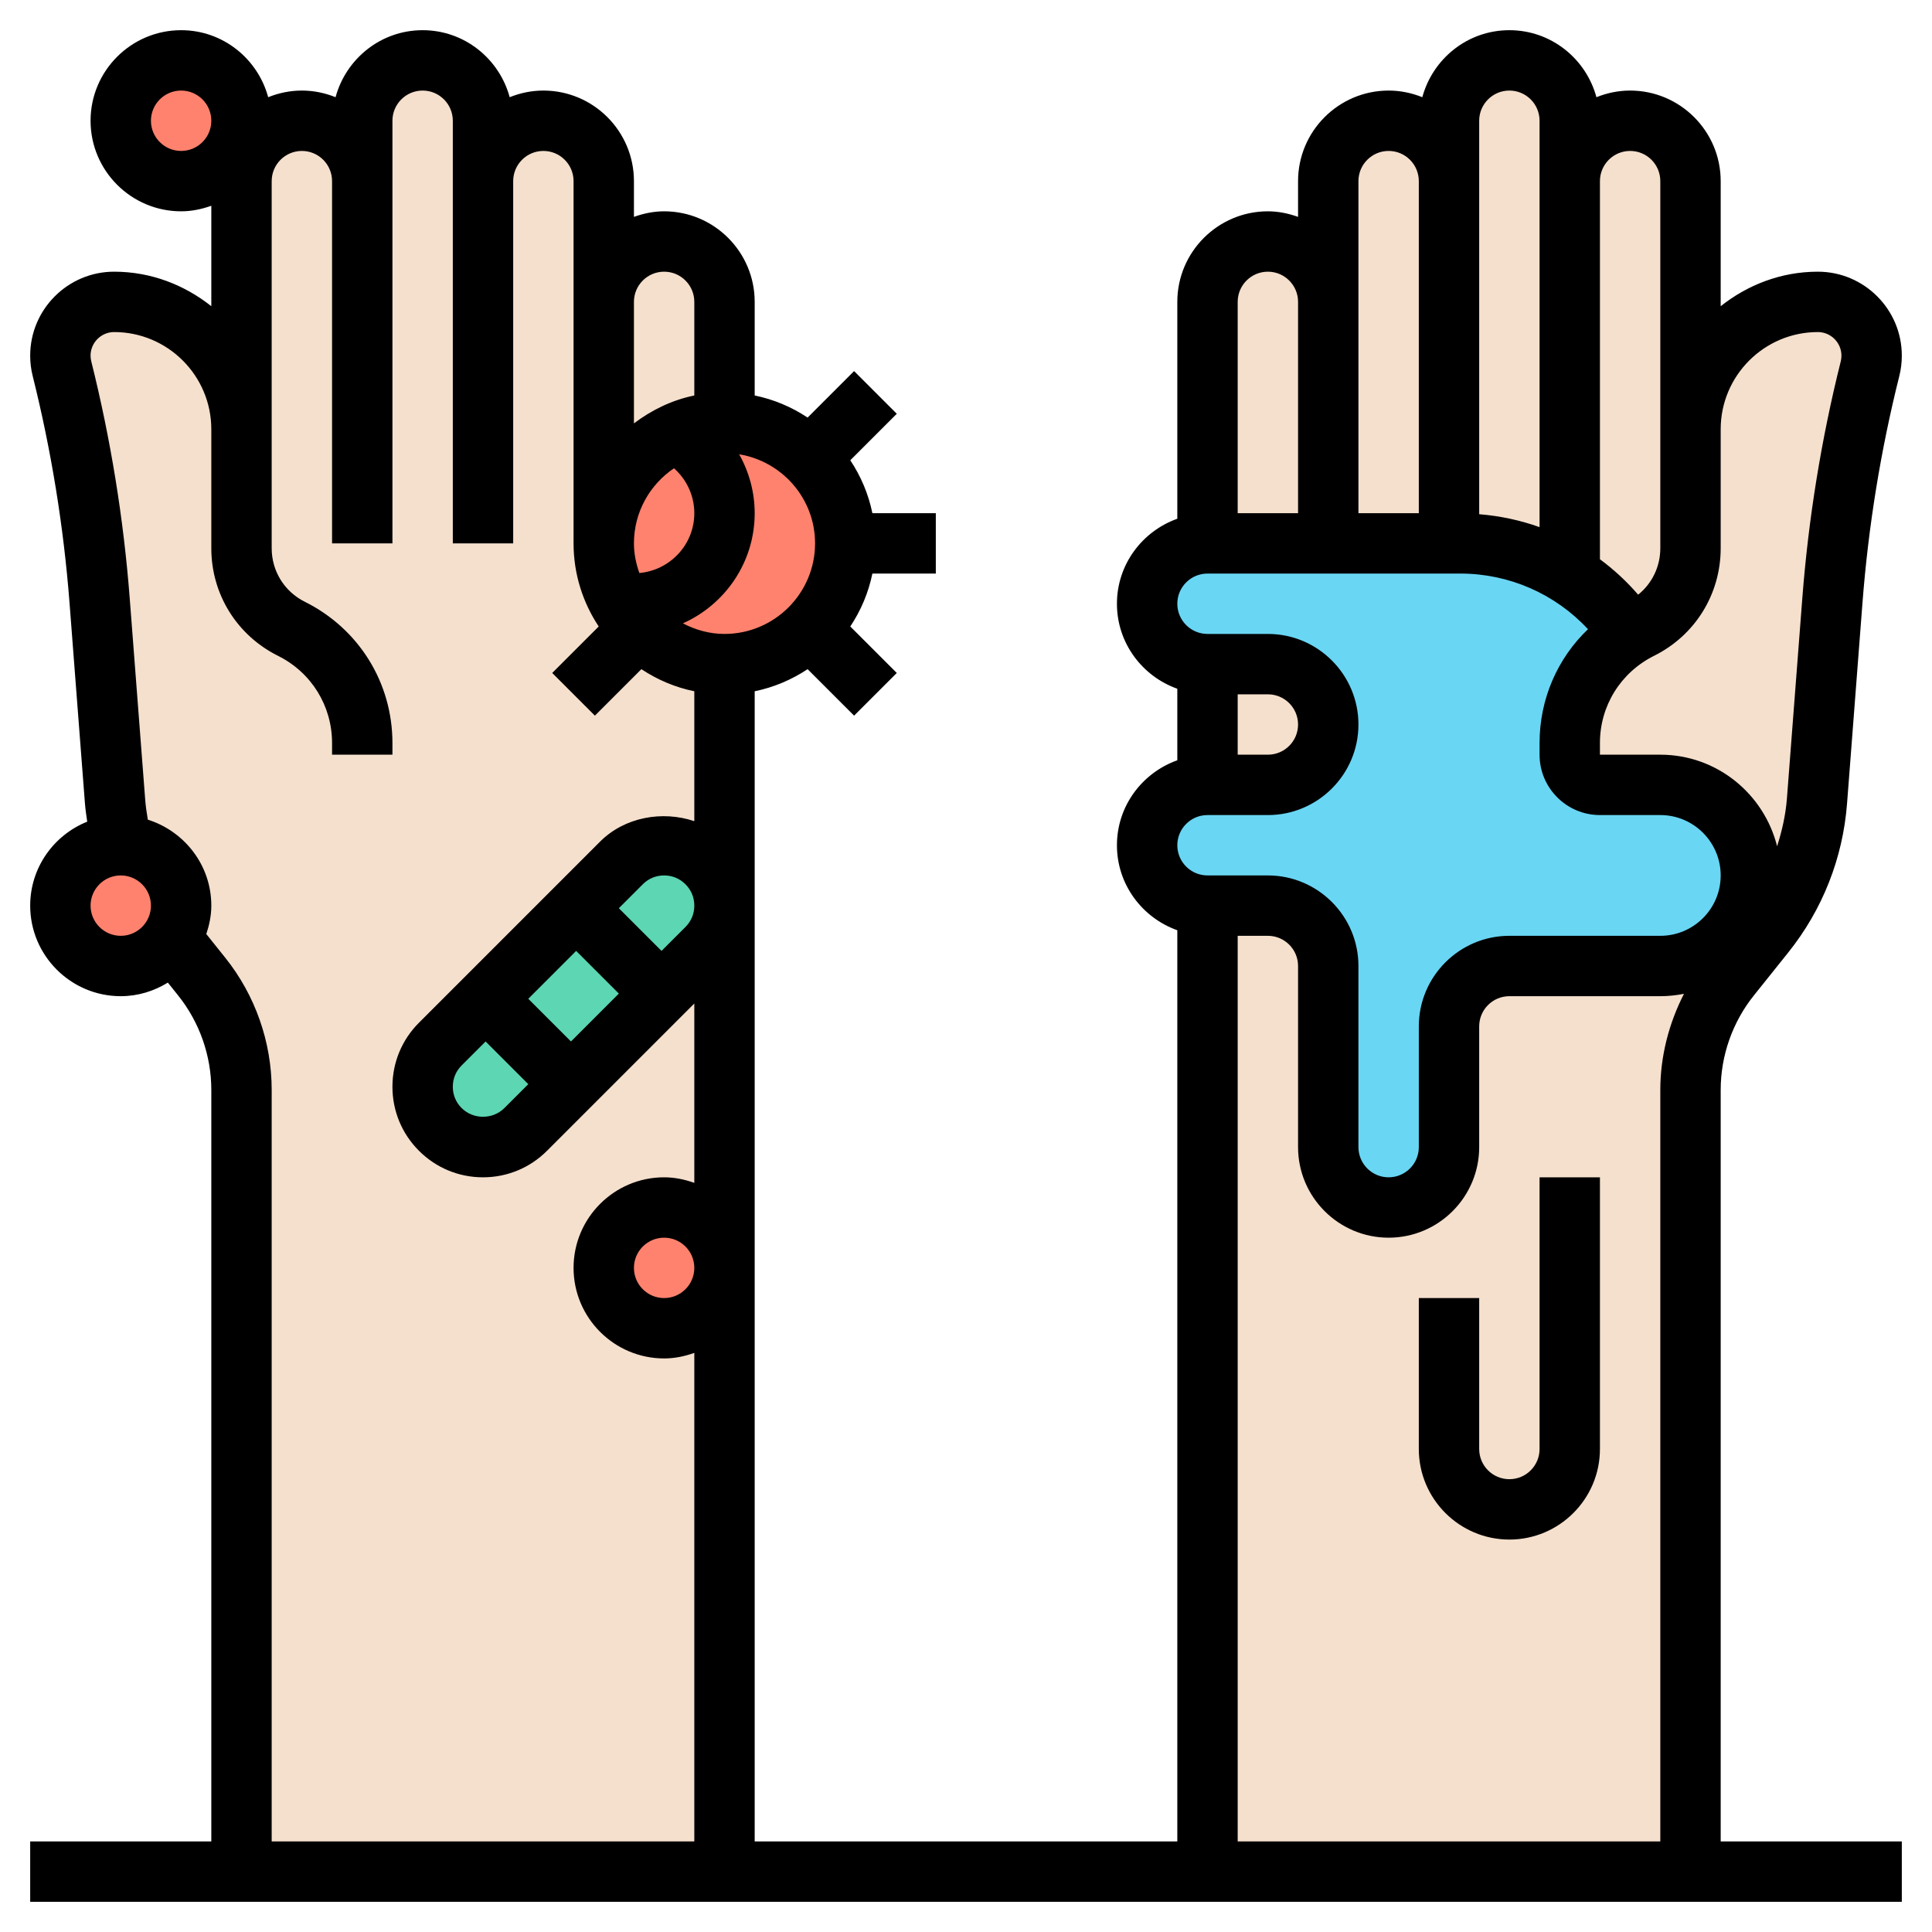 <svg id="_x33_0" enable-background="new 0 0 64 64" height="512" viewBox="0 0 64 64" width="512" xmlns="http://www.w3.org/2000/svg"><g><g><g fill="#f5e0cd"><path d="m57.49 30.68.71.57-.89 1.11c-.85 1.06-1.31 2.38-1.31 3.74v25.9h-16v-32h2c1.1 0 2 .9 2 2v6c0 1.1.9 2 2 2 .55 0 1.05-.22 1.41-.59.37-.36.59-.86.59-1.41v-4c0-1.1.9-2 2-2h5c1.04 0 1.95-.52 2.49-1.32z"/><path d="m42 22c1.1 0 2 .9 2 2 0 .55-.22 1.05-.59 1.41-.36.37-.86.59-1.41.59h-1.98c-.01-.28-.02-.57-.02-.85v-3.15z"/><path d="m44 10v8h-4v-8c0-1.1.9-2 2-2 .55 0 1.05.22 1.41.59.37.36.59.86.59 1.41z"/><path d="m48 6v12h-4v-8-4c0-1.1.9-2 2-2 .55 0 1.05.22 1.41.59.37.36.59.86.59 1.41z"/><path d="m56 18.16c0 1.13-.64 2.17-1.65 2.67h-.01c-.11.06-.22.12-.33.19-.54-.8-1.22-1.47-2.01-1.97v-13.05c0-.55.22-1.05.59-1.41.36-.37.86-.59 1.41-.59 1.1 0 2 .9 2 2v8.22z"/><path d="m58.46 30.93-.26.32-.71-.57c.32-.48.51-1.06.51-1.68 0-.83-.34-1.58-.88-2.12s-1.29-.88-2.12-.88h-2c-.55 0-1-.45-1-1v-.39c0-1.47.77-2.83 2.01-3.59.11-.07.22-.13.33-.19h.01c1.01-.5 1.65-1.54 1.65-2.67v-3.94c0-1.16.47-2.22 1.24-2.98.76-.77 1.82-1.24 2.98-1.24.98 0 1.78.8 1.78 1.78 0 .15-.02.29-.05.43-.63 2.52-1.05 5.09-1.25 7.68l-.51 6.65c-.12 1.6-.73 3.13-1.73 4.39z"/><path d="m52 6v13.05c-1.07-.68-2.32-1.05-3.62-1.05h-.38v-12-2c0-1.1.9-2 2-2 .55 0 1.05.22 1.41.59.37.36.59.86.59 1.41z"/><path d="m22.4 14.34c-1.42.62-2.4 2.02-2.4 3.66v-8c0-.55.22-1.05.59-1.41.36-.37.86-.59 1.41-.59 1.1 0 2 .9 2 2v4c-.57 0-1.11.12-1.6.34z"/><path d="m24 22v8c0-.53-.21-1.04-.59-1.41-.37-.38-.88-.59-1.41-.59s-1.04.21-1.41.59l-1.5 1.5-3 3-1.5 1.5c-.38.37-.59.88-.59 1.41s.21 1.04.59 1.41c.37.38.88.59 1.41.59s1.04-.21 1.41-.59l1.5-1.5 3-3 1.5-1.5c.38-.37.59-.88.59-1.41v12c0-1.1-.9-2-2-2s-2 .9-2 2 .9 2 2 2 2-.9 2-2v20h-16v-25.9c0-1.36-.46-2.68-1.31-3.74l-1.02-1.26c0-.01 0-.01 0-.01.21-.32.33-.69.33-1.09 0-1.08-.87-1.97-1.94-2-.13-.47-.21-.96-.25-1.46l-.51-6.65c-.2-2.59-.62-5.16-1.25-7.68-.03-.14-.05-.28-.05-.43 0-.98.8-1.78 1.78-1.78 2.33 0 4.22 1.89 4.22 4.22v-8.22c0-.55.22-1.05.59-1.41.36-.37.86-.59 1.41-.59 1.1 0 2 .9 2 2v-2c0-.55.22-1.05.59-1.41.36-.37.86-.59 1.41-.59 1.1 0 2 .9 2 2v2c0-.55.22-1.05.59-1.41.36-.37.86-.59 1.41-.59 1.1 0 2 .9 2 2v4 8c0 .72.19 1.39.53 1.98.17.31.39.6.64.85.73.72 1.73 1.17 2.83 1.17z"/></g><path d="m24 17c0 1.66-1.34 3-3 3-.16 0-.31-.01-.46-.03l-.01.01c-.34-.59-.53-1.26-.53-1.98 0-1.64.98-3.04 2.4-3.66.95.51 1.6 1.5 1.6 2.66z" fill="#ff826e"/><path d="m21 20c1.66 0 3-1.34 3-3 0-1.16-.65-2.15-1.6-2.66.49-.22 1.03-.34 1.6-.34 1.1 0 2.1.45 2.83 1.17.72.73 1.17 1.73 1.17 2.83s-.45 2.1-1.17 2.83c-.73.72-1.73 1.17-2.83 1.17s-2.1-.45-2.83-1.17c-.25-.25-.47-.54-.64-.85l.01-.01c.15.02.3.03.46.03z" fill="#ff826e"/><circle cx="6" cy="4" fill="#ff826e" r="2"/><circle cx="22" cy="42" fill="#ff826e" r="2"/><path d="m18.91 35.91-1.5 1.5c-.37.38-.88.59-1.41.59s-1.04-.21-1.41-.59c-.38-.37-.59-.88-.59-1.41s.21-1.04.59-1.41l1.5-1.5z" fill="#5cd6b3"/><path d="m23.41 28.59c.38.37.59.88.59 1.41s-.21 1.04-.59 1.41l-1.5 1.5-2.82-2.82 1.5-1.5c.37-.38.88-.59 1.41-.59s1.04.21 1.41.59z" fill="#5cd6b3"/><path d="m16.879 31.006h4.243v3.988h-4.243z" fill="#5cd6b3" transform="matrix(.707 -.707 .707 .707 -17.77 23.101)"/><path d="m5.67 31.09v.01c-.36.54-.97.9-1.67.9-1.1 0-2-.9-2-2s.9-2 2-2h.06c1.07.03 1.94.92 1.94 2 0 .4-.12.77-.33 1.09z" fill="#ff826e"/><path d="m57.12 26.88c.54.54.88 1.29.88 2.12 0 .62-.19 1.2-.51 1.68-.54.8-1.45 1.32-2.49 1.32h-5c-1.1 0-2 .9-2 2v4c0 .55-.22 1.05-.59 1.41-.36.37-.86.59-1.41.59-1.1 0-2-.9-2-2v-6c0-1.1-.9-2-2-2h-2c-.55 0-1.05-.22-1.41-.59-.37-.36-.59-.86-.59-1.41 0-1.1.9-2 2-2h.02 1.98c.55 0 1.05-.22 1.41-.59.37-.36.59-.86.59-1.41 0-1.1-.9-2-2-2h-2c-.55 0-1.05-.22-1.41-.59-.37-.36-.59-.86-.59-1.41 0-1.1.9-2 2-2h4 4 .38c1.3 0 2.55.37 3.62 1.05.79.5 1.47 1.17 2.01 1.97-1.24.76-2.01 2.12-2.01 3.59v.39c0 .55.45 1 1 1h2c.83 0 1.58.34 2.12.88z" fill="#69d6f4"/></g><path d="m58.095 32.981 1.146-1.432c1.133-1.417 1.806-3.122 1.945-4.933l.511-6.647c.194-2.528.604-5.056 1.221-7.516.055-.219.082-.445.082-.672 0-1.533-1.248-2.781-2.781-2.781-1.22 0-2.329.438-3.219 1.143v-4.143c0-1.654-1.346-3-3-3-.395 0-.77.081-1.116.22-.345-1.275-1.501-2.22-2.884-2.22s-2.538.945-2.884 2.22c-.346-.139-.721-.22-1.116-.22-1.654 0-3 1.346-3 3v1.184c-.314-.112-.648-.184-1-.184-1.654 0-3 1.346-3 3v7.184c-1.161.414-2 1.514-2 2.816s.839 2.402 2 2.816v2.333c0 .012.001.024.001.036-1.162.413-2.001 1.513-2.001 2.815s.839 2.402 2 2.816v30.184h-14v-38.101c.637-.13 1.229-.384 1.753-.732l1.54 1.54 1.414-1.414-1.54-1.54c.348-.524.602-1.116.732-1.753h2.101v-2h-2.101c-.13-.637-.384-1.229-.732-1.753l1.54-1.54-1.414-1.414-1.54 1.54c-.524-.348-1.116-.602-1.753-.732v-3.101c0-1.654-1.346-3-3-3-.352 0-.686.072-1 .184v-1.184c0-1.654-1.346-3-3-3-.395 0-.77.081-1.116.22-.345-1.275-1.501-2.22-2.884-2.22s-2.538.945-2.884 2.22c-.346-.139-.721-.22-1.116-.22s-.77.081-1.116.22c-.345-1.275-1.501-2.22-2.884-2.22-1.654 0-3 1.346-3 3s1.346 3 3 3c.352 0 .686-.072 1-.184v3.327c-.89-.705-1.999-1.143-3.219-1.143-1.533 0-2.781 1.248-2.781 2.781 0 .227.027.453.083.675.615 2.458 1.025 4.985 1.22 7.513l.511 6.648c.016.201.046.402.075.602-1.105.443-1.889 1.52-1.889 2.781 0 1.654 1.346 3 3 3 .573 0 1.104-.17 1.56-.45l.345.431c.706.883 1.095 1.993 1.095 3.123v24.896h-6v2h62v-2h-6v-24.896c0-1.13.389-2.24 1.095-3.123zm2.124-21.981c.43 0 .781.351.781.781 0 .064-.008.129-.022.188-.643 2.567-1.071 5.207-1.274 7.847l-.511 6.647c-.042.54-.163 1.062-.324 1.571-.435-1.738-1.998-3.034-3.869-3.034h-2v-.387c0-1.23.684-2.335 1.794-2.889 1.36-.677 2.206-2.043 2.206-3.564v-3.94c0-1.776 1.444-3.22 3.219-3.22zm-6.219-6c.552 0 1 .448 1 1v12.16c0 .608-.271 1.167-.734 1.54-.379-.441-.805-.833-1.266-1.174v-12.526c0-.552.448-1 1-1zm-5-1c0-.552.448-1 1-1s1 .448 1 1v13.462c-.639-.229-1.31-.372-2-.428zm-4 2c0-.552.448-1 1-1s1 .448 1 1v11h-2zm-3 3c.552 0 1 .448 1 1v7h-2v-7c0-.552.448-1 1-1zm-1 16v-2h1c.552 0 1 .448 1 1s-.448 1-1 1zm-1 2h2c1.654 0 3-1.346 3-3s-1.346-3-3-3h-2c-.552 0-1-.448-1-1s.448-1 1-1h8.375c1.622 0 3.146.676 4.229 1.843-1.013.968-1.604 2.315-1.604 3.77v.387c0 1.103.897 2 2 2h2c1.103 0 2 .897 2 2s-.897 2-2 2h-5c-1.654 0-3 1.346-3 3v4c0 .552-.448 1-1 1s-1-.448-1-1v-6c0-1.654-1.346-3-3-3h-2c-.552 0-1-.448-1-1s.448-1 1-1zm-23.914 7.5 1.414 1.414-.793.793c-.383.383-1.031.383-1.414 0-.191-.191-.293-.436-.293-.707s.102-.516.293-.707zm2.828 0-1.414-1.414 1.586-1.586 1.414 1.414zm3-3-1.414-1.414.793-.793c.191-.191.436-.293.707-.293s.516.102.707.293.293.436.293.707-.102.516-.293.707zm5.086-13.5c0 1.654-1.346 3-3 3-.499 0-.963-.134-1.378-.351 1.398-.624 2.378-2.021 2.378-3.649 0-.699-.186-1.365-.514-1.951 1.423.234 2.514 1.463 2.514 2.951zm-4.673-2.488c.42.374.673.908.673 1.488 0 1.041-.803 1.89-1.821 1.982-.108-.309-.179-.636-.179-.982 0-1.035.527-1.949 1.327-2.488zm-.327-6.512c.552 0 1 .448 1 1v3.101c-.743.152-1.416.482-2 .924v-4.025c0-.552.448-1 1-1zm-16-4c-.552 0-1-.448-1-1s.448-1 1-1 1 .448 1 1-.448 1-1 1zm-2 26c-.552 0-1-.448-1-1s.448-1 1-1 1 .448 1 1-.448 1-1 1zm3.466.731-.632-.79c.099-.297.166-.61.166-.941 0-1.34-.889-2.464-2.103-2.848-.04-.228-.072-.457-.089-.687l-.511-6.649c-.203-2.639-.632-5.278-1.273-7.844-.016-.062-.024-.126-.024-.191 0-.43.351-.781.781-.781 1.775 0 3.219 1.444 3.219 3.22v3.942c0 1.52.846 2.885 2.215 3.566 1.101.55 1.785 1.655 1.785 2.885v.387h2v-.387c0-1.993-1.108-3.784-2.901-4.678-.678-.337-1.099-1.017-1.099-1.773v-12.162c0-.552.448-1 1-1s1 .448 1 1v12h2v-14c0-.552.448-1 1-1s1 .448 1 1v14h2v-12c0-.552.448-1 1-1s1 .448 1 1v12c0 1.017.309 1.962.833 2.753l-1.54 1.54 1.414 1.414 1.54-1.54c.524.348 1.116.602 1.753.732v4.303c-1.059-.356-2.307-.137-3.121.677l-6 6c-.567.566-.879 1.32-.879 2.121s.312 1.555.879 2.121c.566.567 1.32.879 2.121.879s1.555-.312 2.121-.879l4.879-4.879v5.942c-.314-.112-.648-.184-1-.184-1.654 0-3 1.346-3 3s1.346 3 3 3c.352 0 .686-.072 1-.184v16.184h-14v-24.896c0-1.583-.545-3.136-1.534-4.373zm15.534 10.269c0 .552-.448 1-1 1s-1-.448-1-1 .448-1 1-1 1 .448 1 1zm18 19v-30h1c.552 0 1 .448 1 1v6c0 1.654 1.346 3 3 3s3-1.346 3-3v-4c0-.552.448-1 1-1h5c.268 0 .53-.029.784-.079-.502.982-.784 2.073-.784 3.183v24.896z"/><path d="m51 48c0 .552-.448 1-1 1s-1-.448-1-1v-5h-2v5c0 1.654 1.346 3 3 3s3-1.346 3-3v-9h-2z"/></g></svg>